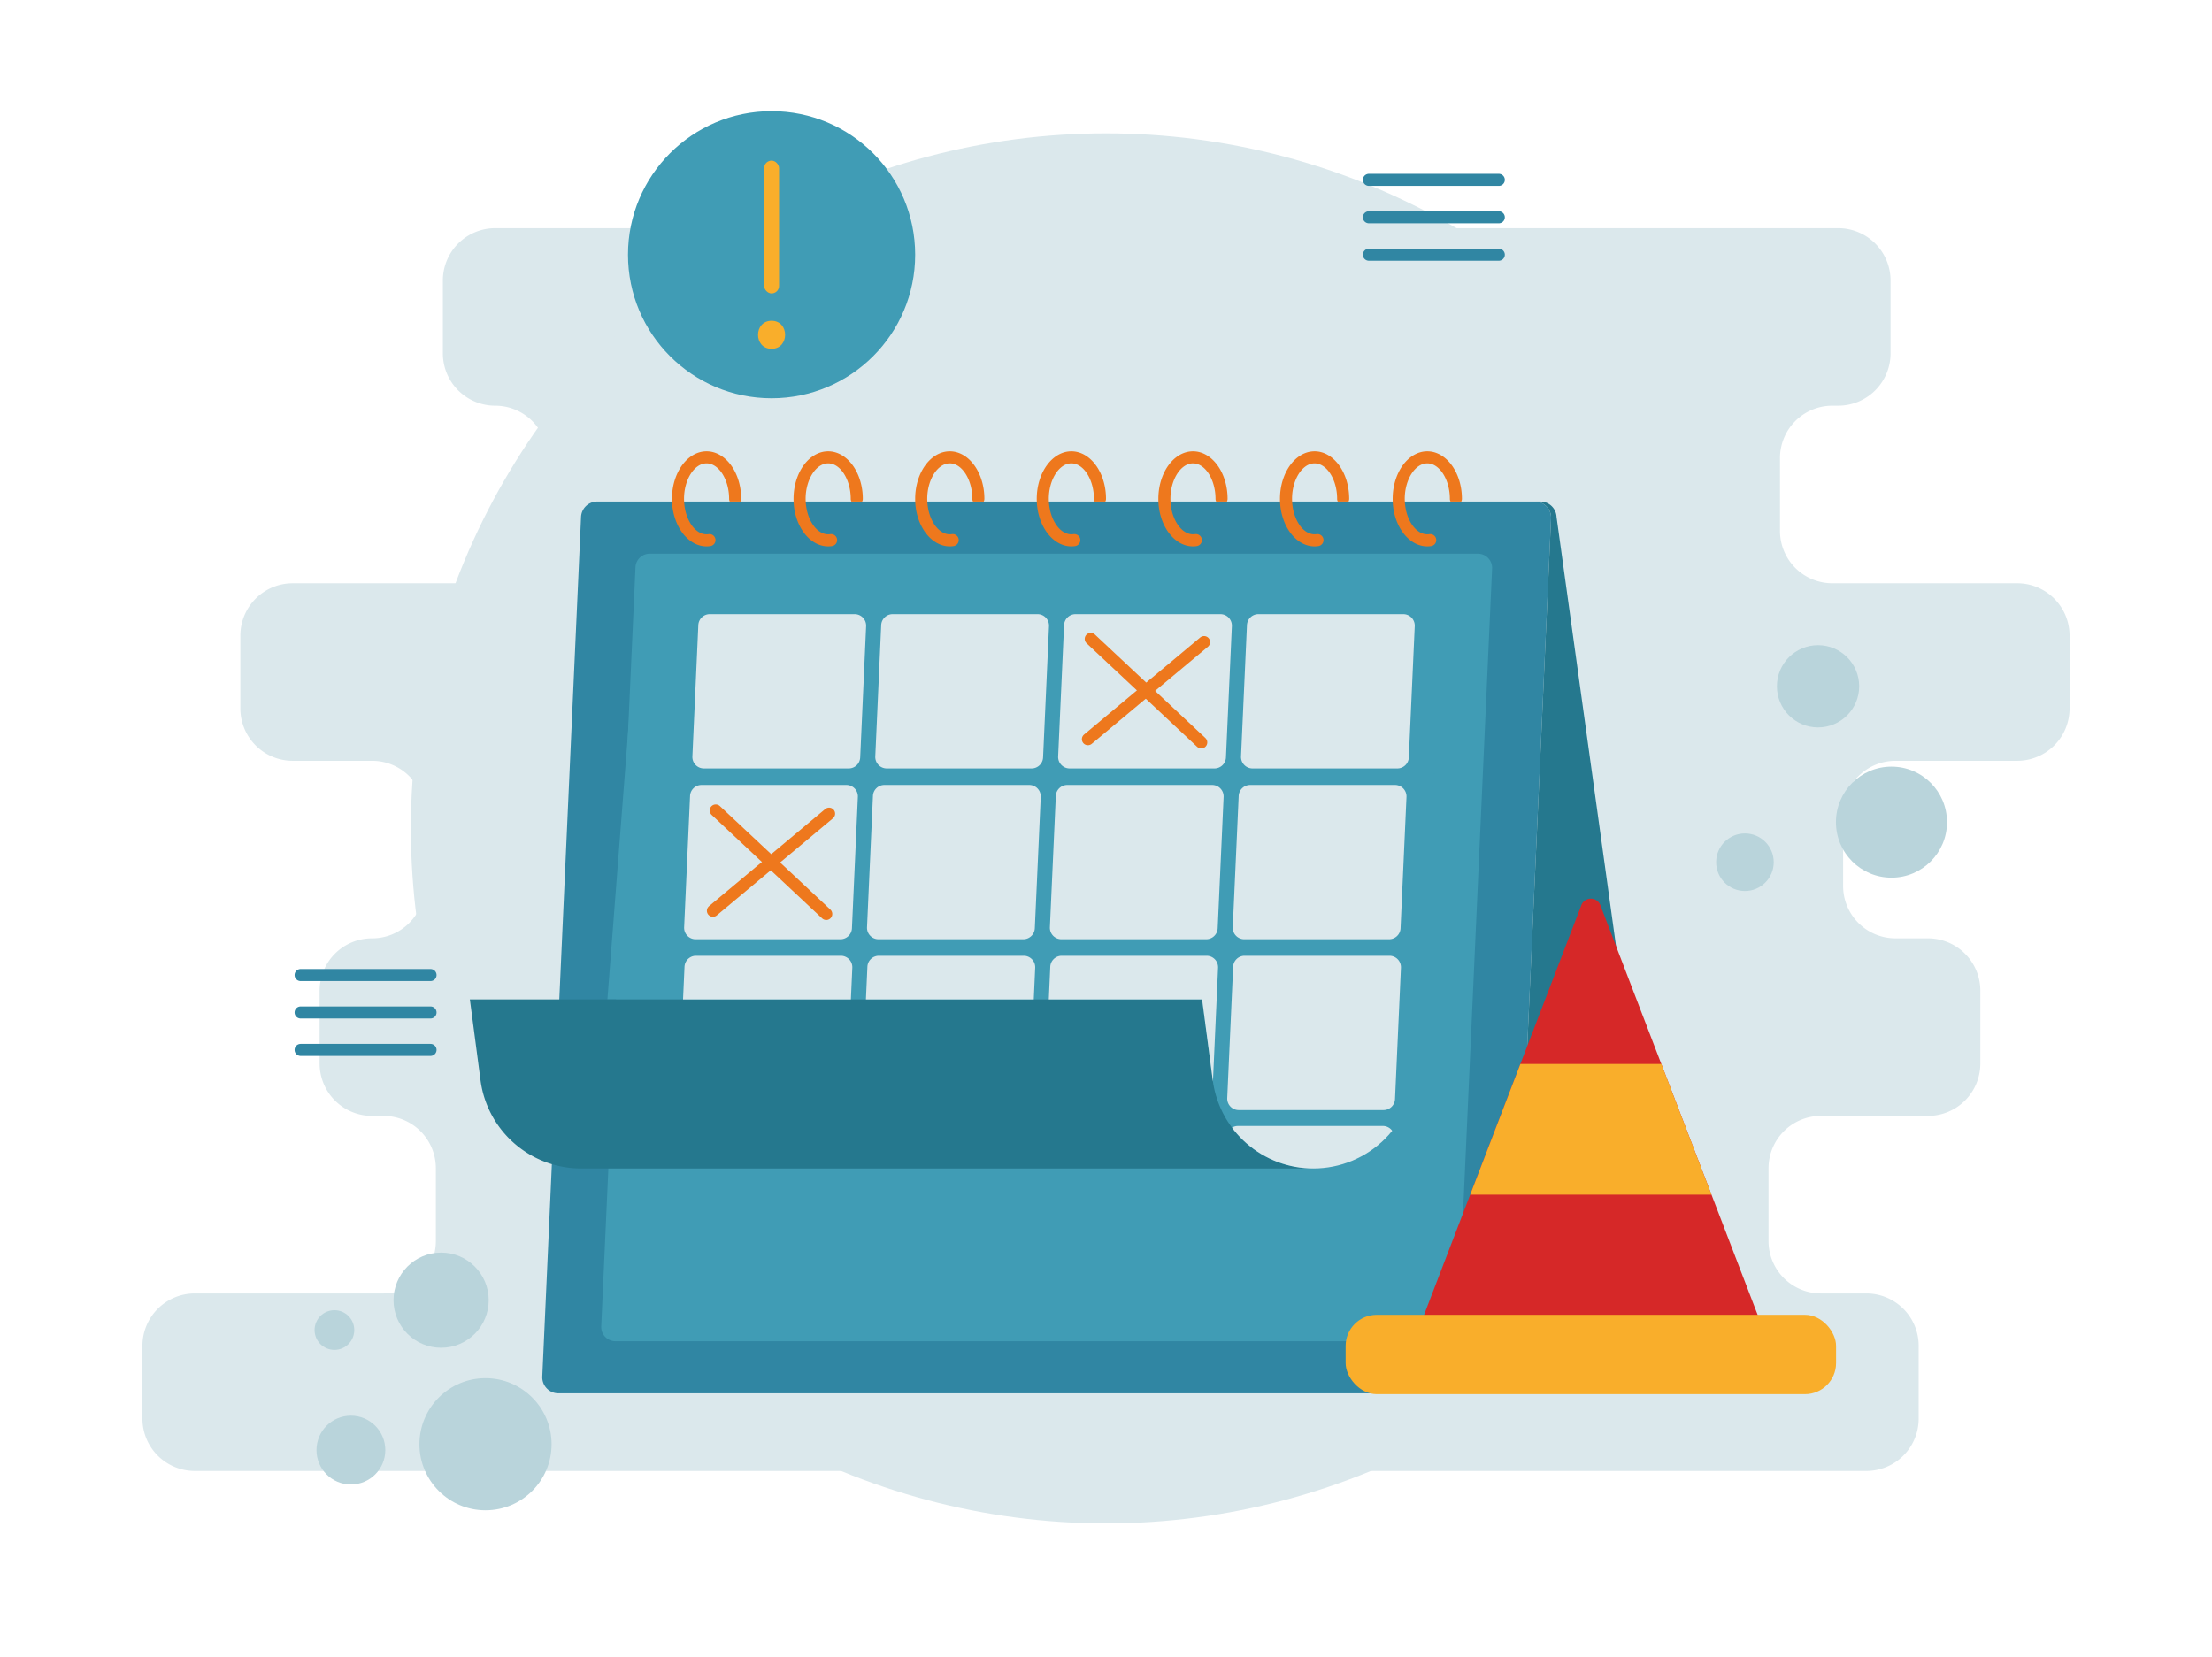 <svg xmlns="http://www.w3.org/2000/svg" data-name="Layer 1" viewBox="50 50 550 412"><defs><clipPath id="a"><path fill="none" d="M409.696,196.092l-7.921,119.256a25.221,25.221,0,0,1-25.221,25.221h0a25.221,25.221,0,0,1-25.005-21.924l-2.653-20.12H201.028l7.921-102.433Z"/></clipPath></defs><path fill="#dbe8ec" d="M564.583,226.173V208.064a13.021,13.021,0,0,0-13.021-13.021H505.603A13.021,13.021,0,0,1,492.582,182.022V163.912a13.021,13.021,0,0,1,13.021-13.021h1.451a13.021,13.021,0,0,0,13.021-13.021V119.761A13.021,13.021,0,0,0,507.054,106.74H173.135a13.021,13.021,0,0,0-13.021,13.021v18.11a13.021,13.021,0,0,0,13.021,13.021h0a13.021,13.021,0,0,1,13.021,13.021V182.022a13.021,13.021,0,0,1-13.021,13.021H122.782a13.021,13.021,0,0,0-13.021,13.021v18.11a13.021,13.021,0,0,0,13.021,13.021h19.758A13.021,13.021,0,0,1,155.561,252.215v18.11a13.021,13.021,0,0,1-13.021,13.021h-.048a13.021,13.021,0,0,0-13.021,13.021v18.11a13.021,13.021,0,0,0,13.021,13.021h2.859A13.021,13.021,0,0,1,158.372,340.518v18.11a13.021,13.021,0,0,1-13.021,13.021H98.437a13.021,13.021,0,0,0-13.021,13.021v18.11A13.021,13.021,0,0,0,98.437,415.8H514.045a13.021,13.021,0,0,0,13.021-13.021V384.669A13.021,13.021,0,0,0,514.045,371.649H502.755a13.021,13.021,0,0,1-13.021-13.021V340.518a13.021,13.021,0,0,1,13.021-13.021h26.62a13.021,13.021,0,0,0,13.021-13.021v-18.11a13.021,13.021,0,0,0-13.021-13.021h-8.075a13.021,13.021,0,0,1-13.021-13.021V252.215a13.021,13.021,0,0,1,13.021-13.021h30.263A13.021,13.021,0,0,0,564.583,226.173Z"/><circle cx="325" cy="256" r="172.84" fill="#dbe8ec"/><path fill="#3086a3" d="M422.025,396.49H188.833A4,4,0,0,1,184.837,392.31l9.639-213.76a4,4,0,0,1,3.996-3.82H431.664a4,4,0,0,1,3.996,4.18l-9.639,213.76A4,4,0,0,1,422.025,396.49Z"/><path fill="#25788e" d="M437.02,178.55a4,4,0,0,0-3.996-3.82H431.664a4,4,0,0,1,3.996,4.18l-9.639,213.76a4,4,0,0,1-3.996,3.82H462.663a4,4,0,0,0,3.996-4.18Z"/><path fill="#409cb5" d="M408.96,383.53H203.024a3.532,3.532,0,0,1-3.529-3.692L208.008,191.064a3.532,3.532,0,0,1,3.529-3.373H417.473a3.532,3.532,0,0,1,3.529,3.692l-8.513,188.775A3.532,3.532,0,0,1,408.96,383.53Z"/><path fill="#ee781d" d="M234.29 174.052a1.429 1.429 0 01-.17.68h-2.66a1.429 1.429 0 01-.17-.68c0-4.78-2.57-8.82-5.61-8.82-3.04 0-5.6 4.04-5.6 8.82 0 .23.01.45.02.68.23 4.48 2.69 8.14 5.58 8.14a2.926 2.926 0 00.51-.04 1.5 1.5 0 01.43 2.97 5.95 5.95 0 01-.94.07c-4.57 0-8.33-4.94-8.59-11.14-.01-.23-.01-.45-.01-.68 0-6.52 3.86-11.82 8.6-11.82C230.43 162.232 234.29 167.532 234.29 174.052zM264.53 174.052a1.429 1.429 0 01-.17.68H261.7a1.429 1.429 0 01-.17-.68c0-4.78-2.57-8.82-5.61-8.82s-5.61 4.04-5.61 8.82c0 .23.01.45.02.68.23 4.48 2.7 8.14 5.59 8.14a2.926 2.926 0 00.51-.04 1.5 1.5 0 11.43 2.97 5.95 5.95 0 01-.94.07c-4.58 0-8.34-4.94-8.6-11.14-.01-.23-.01-.45-.01-.68 0-6.52 3.86-11.82 8.61-11.82C260.66 162.232 264.53 167.532 264.53 174.052zM294.76 174.052a1.429 1.429 0 01-.17.68h-2.66a1.429 1.429 0 01-.17-.68c0-4.78-2.57-8.82-5.6-8.82-3.04 0-5.61 4.04-5.61 8.82 0 .23.01.45.02.68.23 4.48 2.7 8.14 5.59 8.14a2.888 2.888 0 00.5-.04 1.501 1.501 0 01.44 2.97 6.131 6.131 0 01-.94.07c-4.58 0-8.34-4.94-8.6-11.14-.01-.23-.01-.45-.01-.68 0-6.52 3.86-11.82 8.61-11.82C290.9 162.232 294.76 167.532 294.76 174.052zM325 174.052a1.428 1.428 0 01-.17.68h-2.66a1.429 1.429 0 01-.17-.68c0-4.78-2.57-8.82-5.61-8.82-3.04 0-5.61 4.04-5.61 8.82 0 .23.01.45.02.68.23 4.48 2.7 8.14 5.59 8.14a2.925 2.925 0 00.51-.04 1.5 1.5 0 11.43 2.97 5.95 5.95 0 01-.94.07c-4.57 0-8.34-4.94-8.6-11.14-.01-.23-.01-.45-.01-.68 0-6.52 3.87-11.82 8.61-11.82C321.14 162.232 325 167.532 325 174.052zM355.23 174.052a1.429 1.429 0 01-.17.68H352.4a1.429 1.429 0 01-.17-.68c0-4.78-2.56-8.82-5.6-8.82s-5.61 4.04-5.61 8.82c0 .23.01.45.02.68.24 4.74 3.02 8.55 6.09 8.1a1.501 1.501 0 11.44 2.97 6.04 6.04 0 01-.94.07c-4.58 0-8.34-4.94-8.6-11.14-.01-.23-.01-.45-.01-.68 0-6.52 3.86-11.82 8.61-11.82C351.37 162.232 355.23 167.532 355.23 174.052zM385.47 174.052a1.429 1.429 0 01-.17.68h-2.66a1.429 1.429 0 01-.17-.68c0-4.78-2.57-8.82-5.61-8.82s-5.6 4.04-5.6 8.82c0 .23.01.45.02.68.23 4.48 2.69 8.14 5.58 8.14a2.926 2.926 0 00.51-.04 1.5 1.5 0 11.43 2.97 5.95 5.95 0 01-.94.07c-4.57 0-8.33-4.94-8.59-11.14-.01-.23-.01-.45-.01-.68 0-6.52 3.86-11.82 8.6-11.82C381.61 162.232 385.47 167.532 385.47 174.052zM413.5 174.052a1.428 1.428 0 01-.17.68h-2.66a1.429 1.429 0 01-.17-.68c0-4.78-2.57-8.82-5.61-8.82-3.04 0-5.61 4.04-5.61 8.82 0 .23.01.45.02.68.23 4.48 2.7 8.14 5.59 8.14a2.925 2.925 0 00.51-.04 1.5 1.5 0 11.43 2.97 6.04 6.04 0 01-.94.07c-4.58 0-8.34-4.94-8.6-11.14-.01-.23-.01-.45-.01-.68 0-6.52 3.86-11.82 8.61-11.82C409.63 162.232 413.5 167.532 413.5 174.052z"/><path fill="#25788e" d="M441.22,368.372h-3.33v-.12Q439.54,368.372,441.22,368.372Z"/><path fill="#409cb5" d="M409.696,196.092l-7.921,119.256a25.221,25.221,0,0,1-25.221,25.221h0a25.221,25.221,0,0,1-25.005-21.924l-2.653-20.12H201.028l7.921-102.433Z"/><path fill="#25788e" d="M194.485,340.569h-0a25.221,25.221,0,0,1-25.005-21.924l-2.653-20.12H348.895l2.653,20.12a25.221,25.221,0,0,0,25.005,21.924H194.485Z"/><g clip-path="url(#a)"><path fill="#dbe8ec" d="M261.03 241.09H225.012a2.855 2.855 0 01-2.852-2.983L223.633 205.447a2.855 2.855 0 012.852-2.726h36.017a2.855 2.855 0 012.852 2.983l-1.473 32.66A2.855 2.855 0 01261.03 241.09zM306.501 241.09H270.484a2.855 2.855 0 01-2.852-2.983l1.473-32.66a2.855 2.855 0 012.852-2.726h36.017a2.855 2.855 0 012.852 2.983L309.353 238.364A2.855 2.855 0 01306.501 241.09zM351.972 241.09H315.955a2.855 2.855 0 01-2.852-2.983l1.473-32.66a2.855 2.855 0 012.852-2.726h36.017a2.855 2.855 0 012.852 2.983l-1.473 32.66A2.855 2.855 0 01351.972 241.09zM397.444 241.09H361.426a2.855 2.855 0 01-2.852-2.983l1.473-32.66a2.855 2.855 0 012.852-2.726h36.017a2.855 2.855 0 012.852 2.983l-1.473 32.66A2.855 2.855 0 01397.444 241.09zM258.977 283.57H222.959a2.855 2.855 0 01-2.852-2.983l1.473-32.66a2.855 2.855 0 012.852-2.726h36.017a2.855 2.855 0 012.852 2.983l-1.473 32.66A2.855 2.855 0 01258.977 283.57zM304.448 283.57H268.431a2.855 2.855 0 01-2.852-2.983l1.473-32.66a2.855 2.855 0 012.852-2.726h36.017a2.855 2.855 0 012.852 2.983L307.3 280.844A2.855 2.855 0 01304.448 283.57zM349.919 283.57H313.902a2.855 2.855 0 01-2.852-2.983l1.473-32.66a2.855 2.855 0 012.852-2.726H351.392a2.855 2.855 0 012.852 2.983l-1.473 32.66A2.855 2.855 0 01349.919 283.57zM395.391 283.57H359.373a2.855 2.855 0 01-2.852-2.983l1.473-32.66a2.855 2.855 0 012.852-2.726h36.017a2.855 2.855 0 012.852 2.983l-1.473 32.66A2.855 2.855 0 01395.391 283.57zM257.598 326.05H221.58a2.855 2.855 0 01-2.852-2.983l1.473-32.66a2.855 2.855 0 012.852-2.726h36.017a2.855 2.855 0 012.852 2.983l-1.473 32.66A2.855 2.855 0 01257.598 326.05zM303.069 326.05H267.052a2.855 2.855 0 01-2.852-2.983l1.473-32.66a2.855 2.855 0 012.852-2.726h36.017a2.855 2.855 0 012.852 2.983L305.921 323.324A2.855 2.855 0 01303.069 326.05zM348.54 326.05H312.523a2.855 2.855 0 01-2.852-2.983l1.473-32.66a2.855 2.855 0 012.852-2.726h36.017a2.855 2.855 0 012.852 2.983l-1.473 32.66A2.855 2.855 0 01348.54 326.05zM394.012 326.05H357.994a2.855 2.855 0 01-2.852-2.983l1.473-32.66a2.855 2.855 0 012.852-2.726h36.017a2.855 2.855 0 012.852 2.983l-1.473 32.66A2.855 2.855 0 01394.012 326.05zM255.952 368.372H219.935a2.855 2.855 0 01-2.852-2.983l1.473-32.66a2.855 2.855 0 012.852-2.726h36.017a2.855 2.855 0 012.852 2.983l-1.473 32.66A2.855 2.855 0 01255.952 368.372zM301.423 368.372H265.406a2.855 2.855 0 01-2.852-2.983l1.473-32.66a2.855 2.855 0 012.852-2.726h36.017a2.855 2.855 0 012.852 2.983l-1.473 32.66A2.855 2.855 0 01301.423 368.372zM346.895 368.372H310.878a2.855 2.855 0 01-2.852-2.983l1.473-32.66a2.855 2.855 0 012.852-2.726h36.017a2.855 2.855 0 012.852 2.983l-1.473 32.66A2.855 2.855 0 01346.895 368.372zM392.366 368.372H356.349a2.855 2.855 0 01-2.852-2.983l1.473-32.66a2.855 2.855 0 012.852-2.726H393.839a2.855 2.855 0 012.852 2.983l-1.473 32.66A2.855 2.855 0 01392.366 368.372z"/><line x1="321.205" x2="348.681" y1="208.875" y2="234.616" fill="none" stroke="#ee781d" stroke-linecap="round" stroke-miterlimit="10" stroke-width="3"/><line x1="349.386" x2="320.5" y1="209.672" y2="233.819" fill="none" stroke="#ee781d" stroke-linecap="round" stroke-miterlimit="10" stroke-width="3"/><line x1="227.967" x2="255.442" y1="251.545" y2="277.285" fill="none" stroke="#ee781d" stroke-linecap="round" stroke-miterlimit="10" stroke-width="3"/><line x1="256.147" x2="227.262" y1="252.341" y2="276.489" fill="none" stroke="#ee781d" stroke-linecap="round" stroke-miterlimit="10" stroke-width="3"/></g><path fill="#d62828" d="M487.747,388.488H403.363a2.552,2.552,0,0,1-2.283-3.693l42.192-109.904a2.552,2.552,0,0,1,4.565,0l42.192,109.904A2.552,2.552,0,0,1,487.747,388.488Z"/><rect width="121.943" height="19.732" x="384.584" y="376.965" fill="#f9ae2b" rx="7.732"/><polygon fill="#f9ae2b" points="428.031 314.591 415.558 347.083 475.552 347.083 463.079 314.591 428.031 314.591"/><line x1="390.365" x2="422.668" y1="94.722" y2="94.722" fill="none" stroke="#3086a3" stroke-linecap="round" stroke-miterlimit="10" stroke-width="3"/><line x1="390.365" x2="422.668" y1="104.032" y2="104.032" fill="none" stroke="#3086a3" stroke-linecap="round" stroke-miterlimit="10" stroke-width="3"/><line x1="390.365" x2="422.668" y1="113.343" y2="113.343" fill="none" stroke="#3086a3" stroke-linecap="round" stroke-miterlimit="10" stroke-width="3"/><line x1="124.744" x2="157.047" y1="292.47" y2="292.47" fill="none" stroke="#3086a3" stroke-linecap="round" stroke-miterlimit="10" stroke-width="3"/><line x1="124.744" x2="157.047" y1="301.781" y2="301.781" fill="none" stroke="#3086a3" stroke-linecap="round" stroke-miterlimit="10" stroke-width="3"/><line x1="124.744" x2="157.047" y1="311.091" y2="311.091" fill="none" stroke="#3086a3" stroke-linecap="round" stroke-miterlimit="10" stroke-width="3"/><circle cx="520.303" cy="254.45" r="13.807" fill="#b9d4db"/><circle cx="483.867" cy="264.415" r="7.159" fill="#b9d4db"/><circle cx="502.046" cy="220.665" r="10.228" fill="#b9d4db"/><circle cx="170.718" cy="409.151" r="16.428" fill="#b9d4db"/><circle cx="137.248" cy="410.604" r="8.557" fill="#b9d4db"/><circle cx="133.154" cy="380.753" r="4.936" fill="#b9d4db"/><circle cx="159.68" cy="373.324" r="11.833" fill="#b9d4db"/><circle cx="241.848" cy="113.343" r="35.702" fill="#409cb5"/><rect width="3.719" height="33.024" x="239.988" y="89.941" fill="#f9ae2b" rx="1.859"/><path fill="#f9ae2b" d="M241.848,136.745c4.487,0,4.494-6.973,0-6.973-4.487,0-4.494,6.973,0,6.973Z"/></svg>